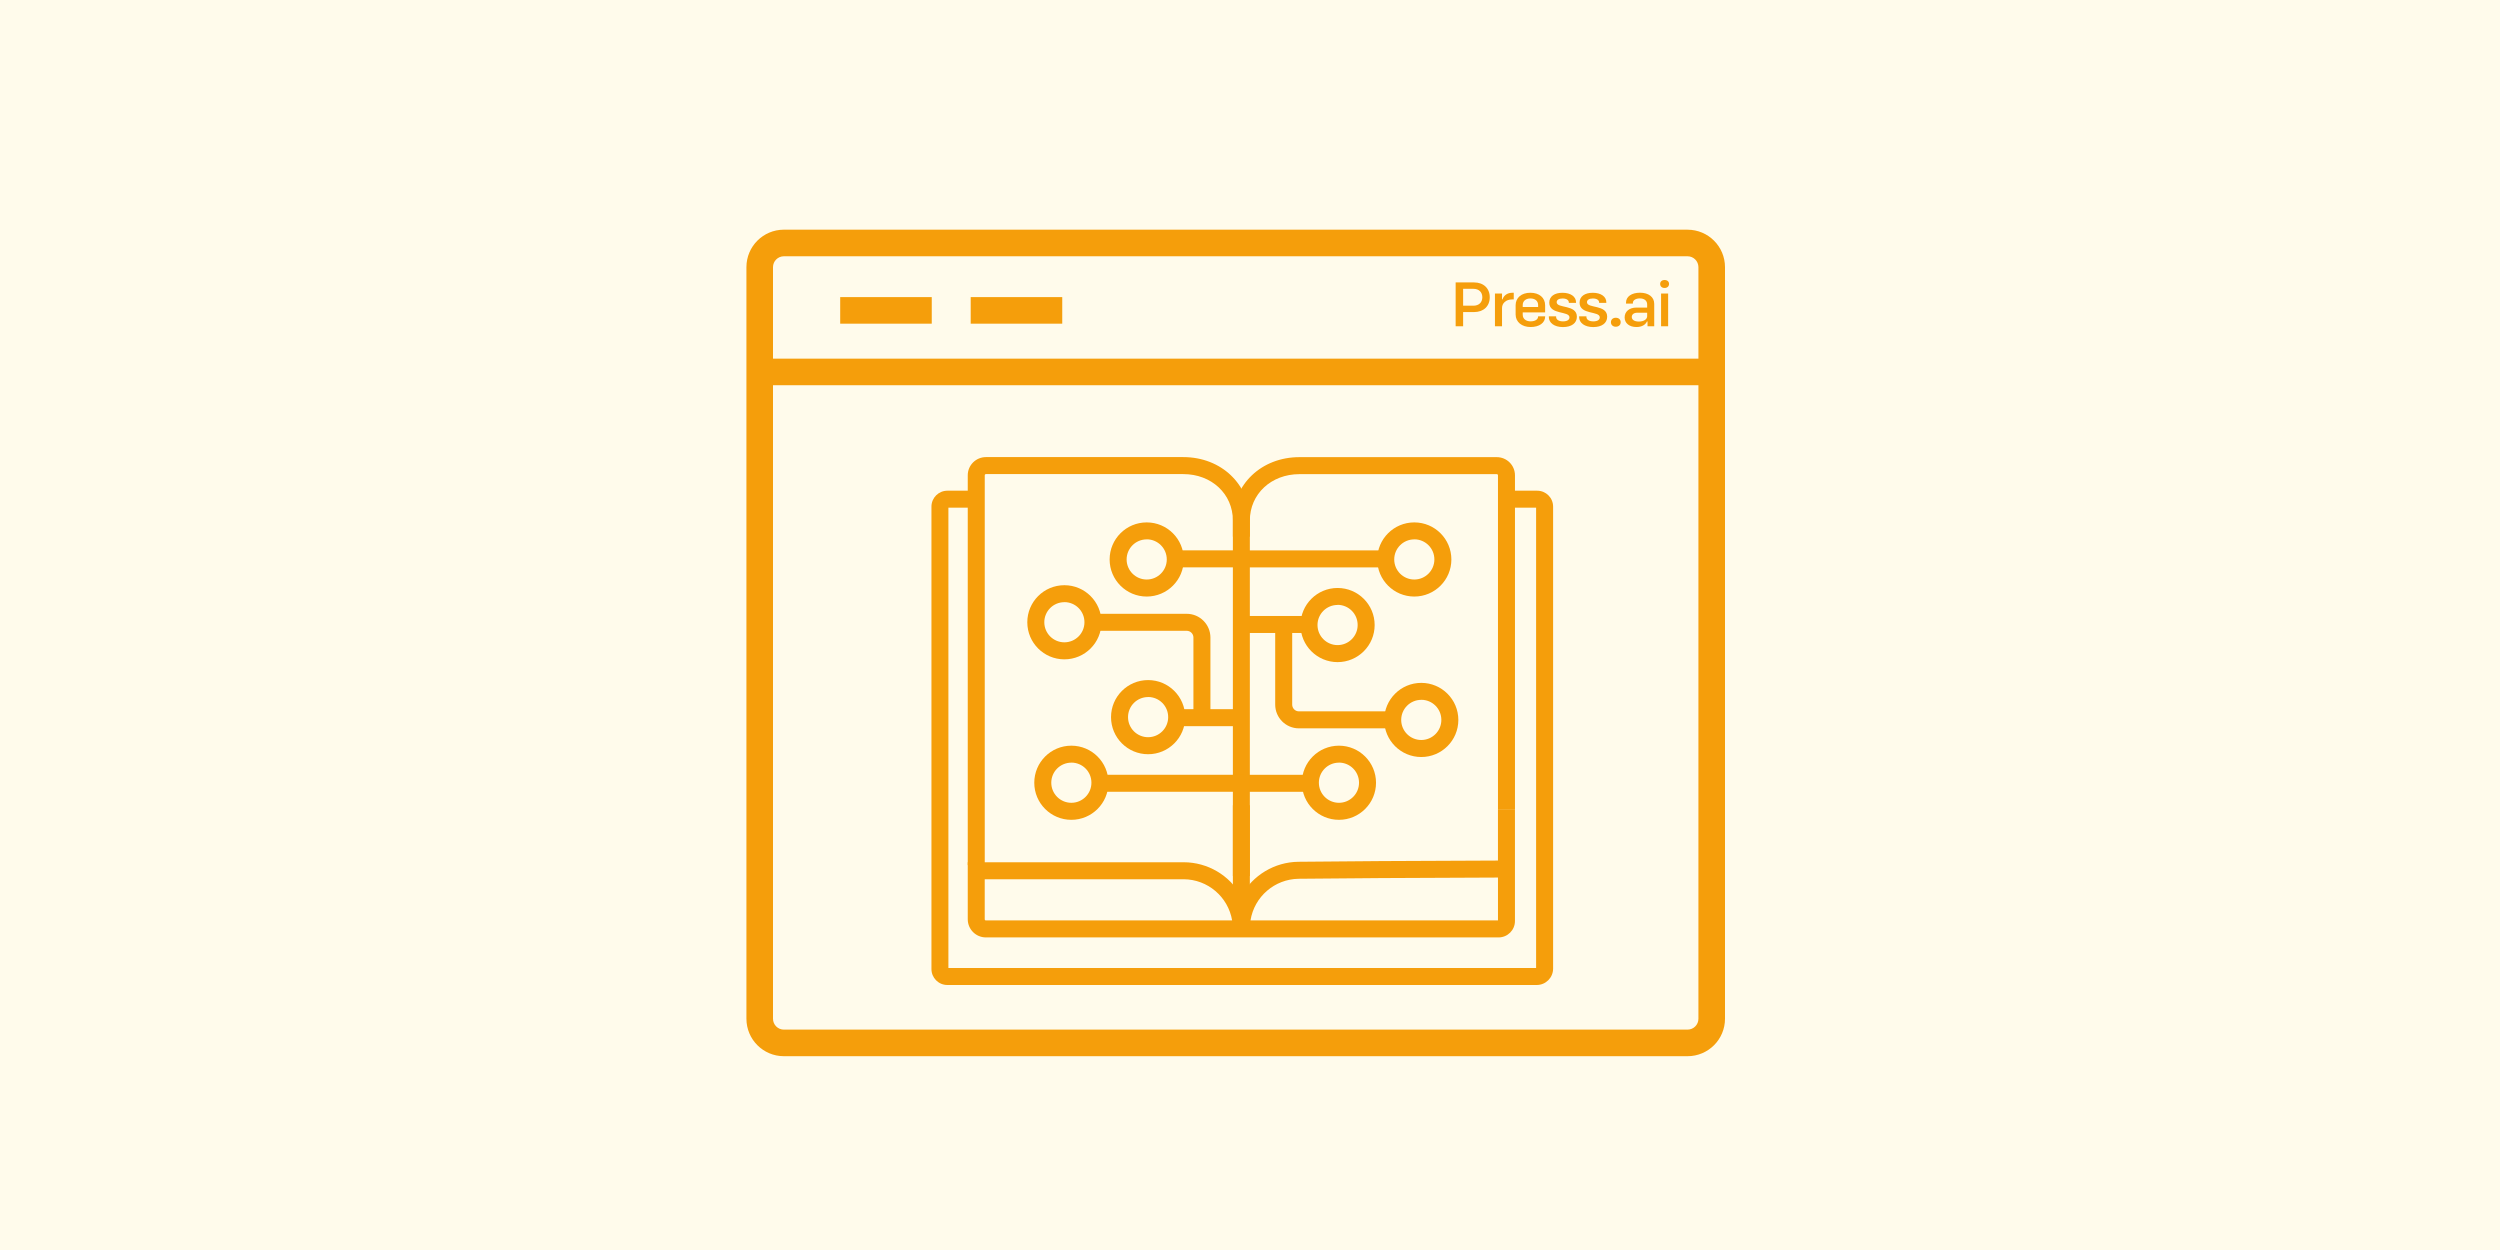 <?xml version="1.0" encoding="UTF-8"?><svg xmlns="http://www.w3.org/2000/svg" width="500" height="250" viewBox="0 0 1000 500"><g id="b"><rect width="1000" height="500" style="fill:#fffbeb;"/></g><g id="d"><g id="e"><g id="f"><rect x="303.45" y="143.46" width="380.72" height="10.63" style="fill:#f59e0b;"/><rect x="336.08" y="118.84" width="36.62" height="10.63" style="fill:#f59e0b;"/><rect x="388.28" y="118.84" width="36.62" height="10.63" style="fill:#f59e0b;"/><path d="m675.02,91.87h-361.47c-8.27,0-14.98,6.71-14.98,14.98v300.65c0,8.27,6.71,14.98,14.98,14.98h361.47c8.27,0,14.98-6.71,14.98-14.98V106.86c0-8.27-6.71-14.98-14.98-14.98Zm4.35,315.63c0,2.4-1.95,4.34-4.35,4.35h-361.47c-2.4,0-4.34-1.95-4.35-4.35V106.86c0-2.4,1.95-4.34,4.35-4.35h361.47c2.4,0,4.34,1.95,4.35,4.35v300.65Z" style="fill:#f59e0b;"/></g></g></g><g id="g"><g id="h"><g id="i"><path d="m614.68,394h-235.73c-3.52,0-6.37-2.85-6.37-6.37v-184.98c0-3.52,2.85-6.37,6.37-6.37h11.54v6.8h-11.13v184.13h235.08v-184.13h-11.86v-6.8h12.29c3.52,0,6.37,2.85,6.37,6.37v184.8c-.01,3.62-2.94,6.55-6.56,6.55Z" style="fill:#f59e0b;"/><path d="m599.43,374.97h-205.1c-4-.02-7.23-3.27-7.23-7.27v-22.8h86.39c9.55.02,18.34,5.19,23,13.52,4.6-8.35,13.33-13.59,22.87-13.71l33.12-.28,46.7-.21v-20.58h6.8v44.77c0,3.62-2.93,6.55-6.55,6.56Zm-99.23-6.8h98.99v-17.15l-46.65.21-33.11.28c-9.61.15-17.72,7.18-19.23,16.66h0Zm-106.31-16.47v16c-.01.25.18.46.43.47,0,0,0,0,0,0h98.53c-1.6-9.46-9.77-16.41-19.36-16.47h-79.6Z" style="fill:#f59e0b;"/><rect x="493.15" y="322.09" width="6.8" height="28.34" style="fill:#f59e0b;"/><path d="m393.9,346.06h-6.8v-155.95c0-4.01,3.26-7.26,7.27-7.27h78.95c15.18,0,26.63,10.9,26.63,25.34v6.49h-6.8v-6.49c0-10.58-8.52-18.54-19.83-18.54h-78.95c-.26,0-.47.21-.47.47h0s0,155.95,0,155.95Z" style="fill:#f59e0b;"/><path d="m499.95,358.62h-6.8v-150.42c0-14.46,11.44-25.34,26.61-25.34h78.96c4.01,0,7.27,3.26,7.27,7.27v133.5h-6.8v-133.5c0-.26-.21-.47-.47-.47h-78.96c-11.3,0-19.82,7.98-19.82,18.54v150.42Z" style="fill:#f59e0b;"/><rect x="472.08" y="220.14" width="25.54" height="6.8" style="fill:#f59e0b;"/><path d="m458.68,238.62c-8.19,0-14.83-6.64-14.83-14.83s6.64-14.83,14.83-14.83,14.83,6.64,14.83,14.83-6.64,14.83-14.83,14.83Zm0-22.87c-4.44,0-8.03,3.6-8.03,8.03s3.6,8.03,8.03,8.03,8.03-3.6,8.03-8.03c.01-4.44-3.58-8.04-8.02-8.05,0,0-.01,0-.02,0v.02Z" style="fill:#f59e0b;"/><rect x="439.95" y="309.91" width="57.91" height="6.8" style="fill:#f59e0b;"/><path d="m428.54,327.93c-8.19,0-14.83-6.64-14.83-14.83s6.64-14.83,14.83-14.83,14.83,6.64,14.83,14.83-6.64,14.83-14.83,14.83Zm0-22.87c-4.44,0-8.03,3.6-8.03,8.03s3.6,8.03,8.03,8.03,8.03-3.6,8.03-8.03c.01-4.44-3.58-8.04-8.02-8.05,0,0-.01,0-.02,0v.02Z" style="fill:#f59e0b;"/><rect x="472.32" y="283.67" width="25.77" height="6.8" style="fill:#f59e0b;"/><path d="m484.17,287.07h-6.8v-32.06c0-1.49-1.2-2.69-2.69-2.69h-36.47v-6.8h36.47c5.24,0,9.48,4.25,9.49,9.49v32.06Z" style="fill:#f59e0b;"/><path d="m425.75,263.74c-8.19,0-14.83-6.64-14.83-14.83s6.64-14.83,14.83-14.83,14.83,6.64,14.83,14.83-6.64,14.83-14.83,14.83Zm0-22.87c-4.44,0-8.03,3.6-8.03,8.03s3.6,8.03,8.03,8.03,8.03-3.6,8.03-8.03h0c.01-4.44-3.58-8.04-8.02-8.05,0,0-.01,0-.02,0v.02Z" style="fill:#f59e0b;"/><path d="m459.24,301.69c-8.19,0-14.83-6.64-14.83-14.83s6.64-14.83,14.83-14.83,14.83,6.64,14.83,14.83-6.64,14.83-14.83,14.83h0Zm0-22.87c-4.44,0-8.03,3.6-8.03,8.03s3.6,8.03,8.03,8.03,8.03-3.6,8.03-8.03h0c.01-4.44-3.58-8.04-8.02-8.05,0,0-.01,0-.02,0v.02Z" style="fill:#f59e0b;"/><rect x="496.64" y="309.92" width="25.54" height="6.8" style="fill:#f59e0b;"/><path d="m535.58,327.93c-8.19,0-14.83-6.64-14.83-14.83s6.64-14.83,14.83-14.83,14.83,6.64,14.83,14.83-6.64,14.83-14.83,14.83Zm0-22.87c-4.44,0-8.03,3.6-8.03,8.03s3.6,8.03,8.03,8.03,8.03-3.6,8.03-8.03c.01-4.44-3.58-8.04-8.02-8.05,0,0-.01,0-.02,0v.02Z" style="fill:#f59e0b;"/><rect x="496.39" y="220.16" width="57.91" height="6.8" style="fill:#f59e0b;"/><path d="m565.72,238.62c-8.19,0-14.83-6.64-14.83-14.83s6.64-14.83,14.83-14.83,14.83,6.64,14.83,14.83-6.64,14.83-14.83,14.83Zm0-22.87c-4.44,0-8.03,3.6-8.03,8.03s3.6,8.03,8.03,8.03,8.03-3.6,8.03-8.03c.01-4.44-3.58-8.04-8.02-8.05,0,0-.01,0-.02,0v.02Z" style="fill:#f59e0b;"/><rect x="496.16" y="246.39" width="25.77" height="6.8" style="fill:#f59e0b;"/><path d="m556.04,291.34h-36.47c-5.24,0-9.48-4.25-9.49-9.49v-32.06h6.8v32.06c0,1.49,1.2,2.69,2.69,2.69h36.47v6.8Z" style="fill:#f59e0b;"/><path d="m568.51,302.81c-8.19,0-14.83-6.64-14.83-14.83s6.64-14.83,14.83-14.83,14.83,6.64,14.83,14.83-6.64,14.83-14.83,14.83Zm0-22.87c-4.44,0-8.03,3.6-8.03,8.03s3.6,8.03,8.03,8.03,8.03-3.6,8.03-8.03h0c.01-4.44-3.58-8.04-8.02-8.05,0,0-.01,0-.02,0v.02Z" style="fill:#f59e0b;"/><path d="m535.03,264.85c-8.19,0-14.83-6.64-14.83-14.83s6.64-14.83,14.83-14.83,14.83,6.64,14.83,14.83-6.64,14.83-14.83,14.83Zm0-22.87c-4.44,0-8.03,3.6-8.03,8.03s3.6,8.03,8.03,8.03,8.03-3.6,8.03-8.03h0c.02-4.44-3.57-8.05-8-8.07-.01,0-.02,0-.03,0v.03Z" style="fill:#f59e0b;"/></g></g></g><g id="j"><path d="m595.9,118.91c0,3.59-2.49,5.92-6.3,5.92h-4.35v5.68h-2.99v-17.54h7.34c3.81,0,6.3,2.35,6.3,5.94Zm-2.97,0c0-2.07-1.38-3.38-3.56-3.38h-4.12v6.75h4.12c2.17,0,3.56-1.31,3.56-3.38Z" style="fill:#f59e0b;"/><path d="m605.5,117.1v2.67h-.62c-2.57,0-4.07,1.57-4.07,3.43v7.3h-2.83v-13.09h2.83v2.36h.17c.57-1.67,2.01-2.67,4.01-2.67h.51Z" style="fill:#f59e0b;"/><path d="m609.09,124.96v.94c0,1.6,1.24,2.64,3.16,2.64,1.78,0,2.99-.76,2.99-1.94v-.06h2.82v.08c0,2.51-2.34,4.19-5.82,4.19s-5.99-1.99-5.99-5v-3.71c0-3.01,2.34-5,5.9-5s5.9,1.99,5.9,5v2.85h-8.98Zm0-2.96v.81h6.16v-.81c0-1.6-1.22-2.62-3.08-2.62-1.83,0-3.08,1.02-3.08,2.62Z" style="fill:#f59e0b;"/><path d="m619.54,126.79v-.26h2.91v.24c0,1.07,1.07,1.78,2.74,1.78s2.6-.63,2.6-1.6c0-2.67-8.08-.92-8.08-5.89,0-2.54,2.12-3.95,5.28-3.95,3.33,0,5.42,1.57,5.42,3.8v.23h-2.88v-.15c0-.97-.96-1.6-2.49-1.6s-2.37.58-2.37,1.49c0,2.62,8.08.79,8.08,5.81,0,2.59-2.18,4.14-5.57,4.14-3.45,0-5.65-1.68-5.65-4.03Z" style="fill:#f59e0b;"/><path d="m631.66,126.79v-.26h2.91v.24c0,1.07,1.07,1.78,2.74,1.78s2.6-.63,2.6-1.6c0-2.67-8.08-.92-8.08-5.89,0-2.54,2.12-3.95,5.28-3.95,3.33,0,5.42,1.57,5.42,3.8v.23h-2.88v-.15c0-.97-.96-1.6-2.49-1.6s-2.37.58-2.37,1.49c0,2.62,8.08.79,8.08,5.81,0,2.59-2.18,4.14-5.57,4.14-3.45,0-5.65-1.68-5.65-4.03Z" style="fill:#f59e0b;"/><path d="m644.37,128.88c0-1.07.79-1.78,1.95-1.78s1.95.71,1.95,1.78-.76,1.81-1.95,1.81c-1.16,0-1.95-.71-1.95-1.81Z" style="fill:#f59e0b;"/><path d="m661.69,121.5v9h-2.68v-1.91h-.23c-.59,1.36-2.12,2.22-4.18,2.22-2.88,0-4.75-1.52-4.75-3.85s1.86-3.93,4.72-3.93h4.29v-1.26c0-1.47-1.1-2.41-2.94-2.41-1.58,0-2.77.71-2.77,1.78v.29h-2.74v-.42c0-2.38,2.26-3.93,5.59-3.93,3.47,0,5.68,1.76,5.68,4.4Zm-2.83,4.95v-1.36h-3.95c-1.36,0-2.2.68-2.2,1.7,0,1.13,1.07,1.83,2.83,1.83,1.98,0,3.33-.89,3.33-2.17Z" style="fill:#f59e0b;"/><path d="m664.06,113.57c0-.94.71-1.57,1.78-1.57s1.78.63,1.78,1.57-.71,1.62-1.78,1.62-1.78-.65-1.78-1.62Zm.37,3.85h2.83v13.09h-2.83v-13.09Z" style="fill:#f59e0b;"/></g></svg>